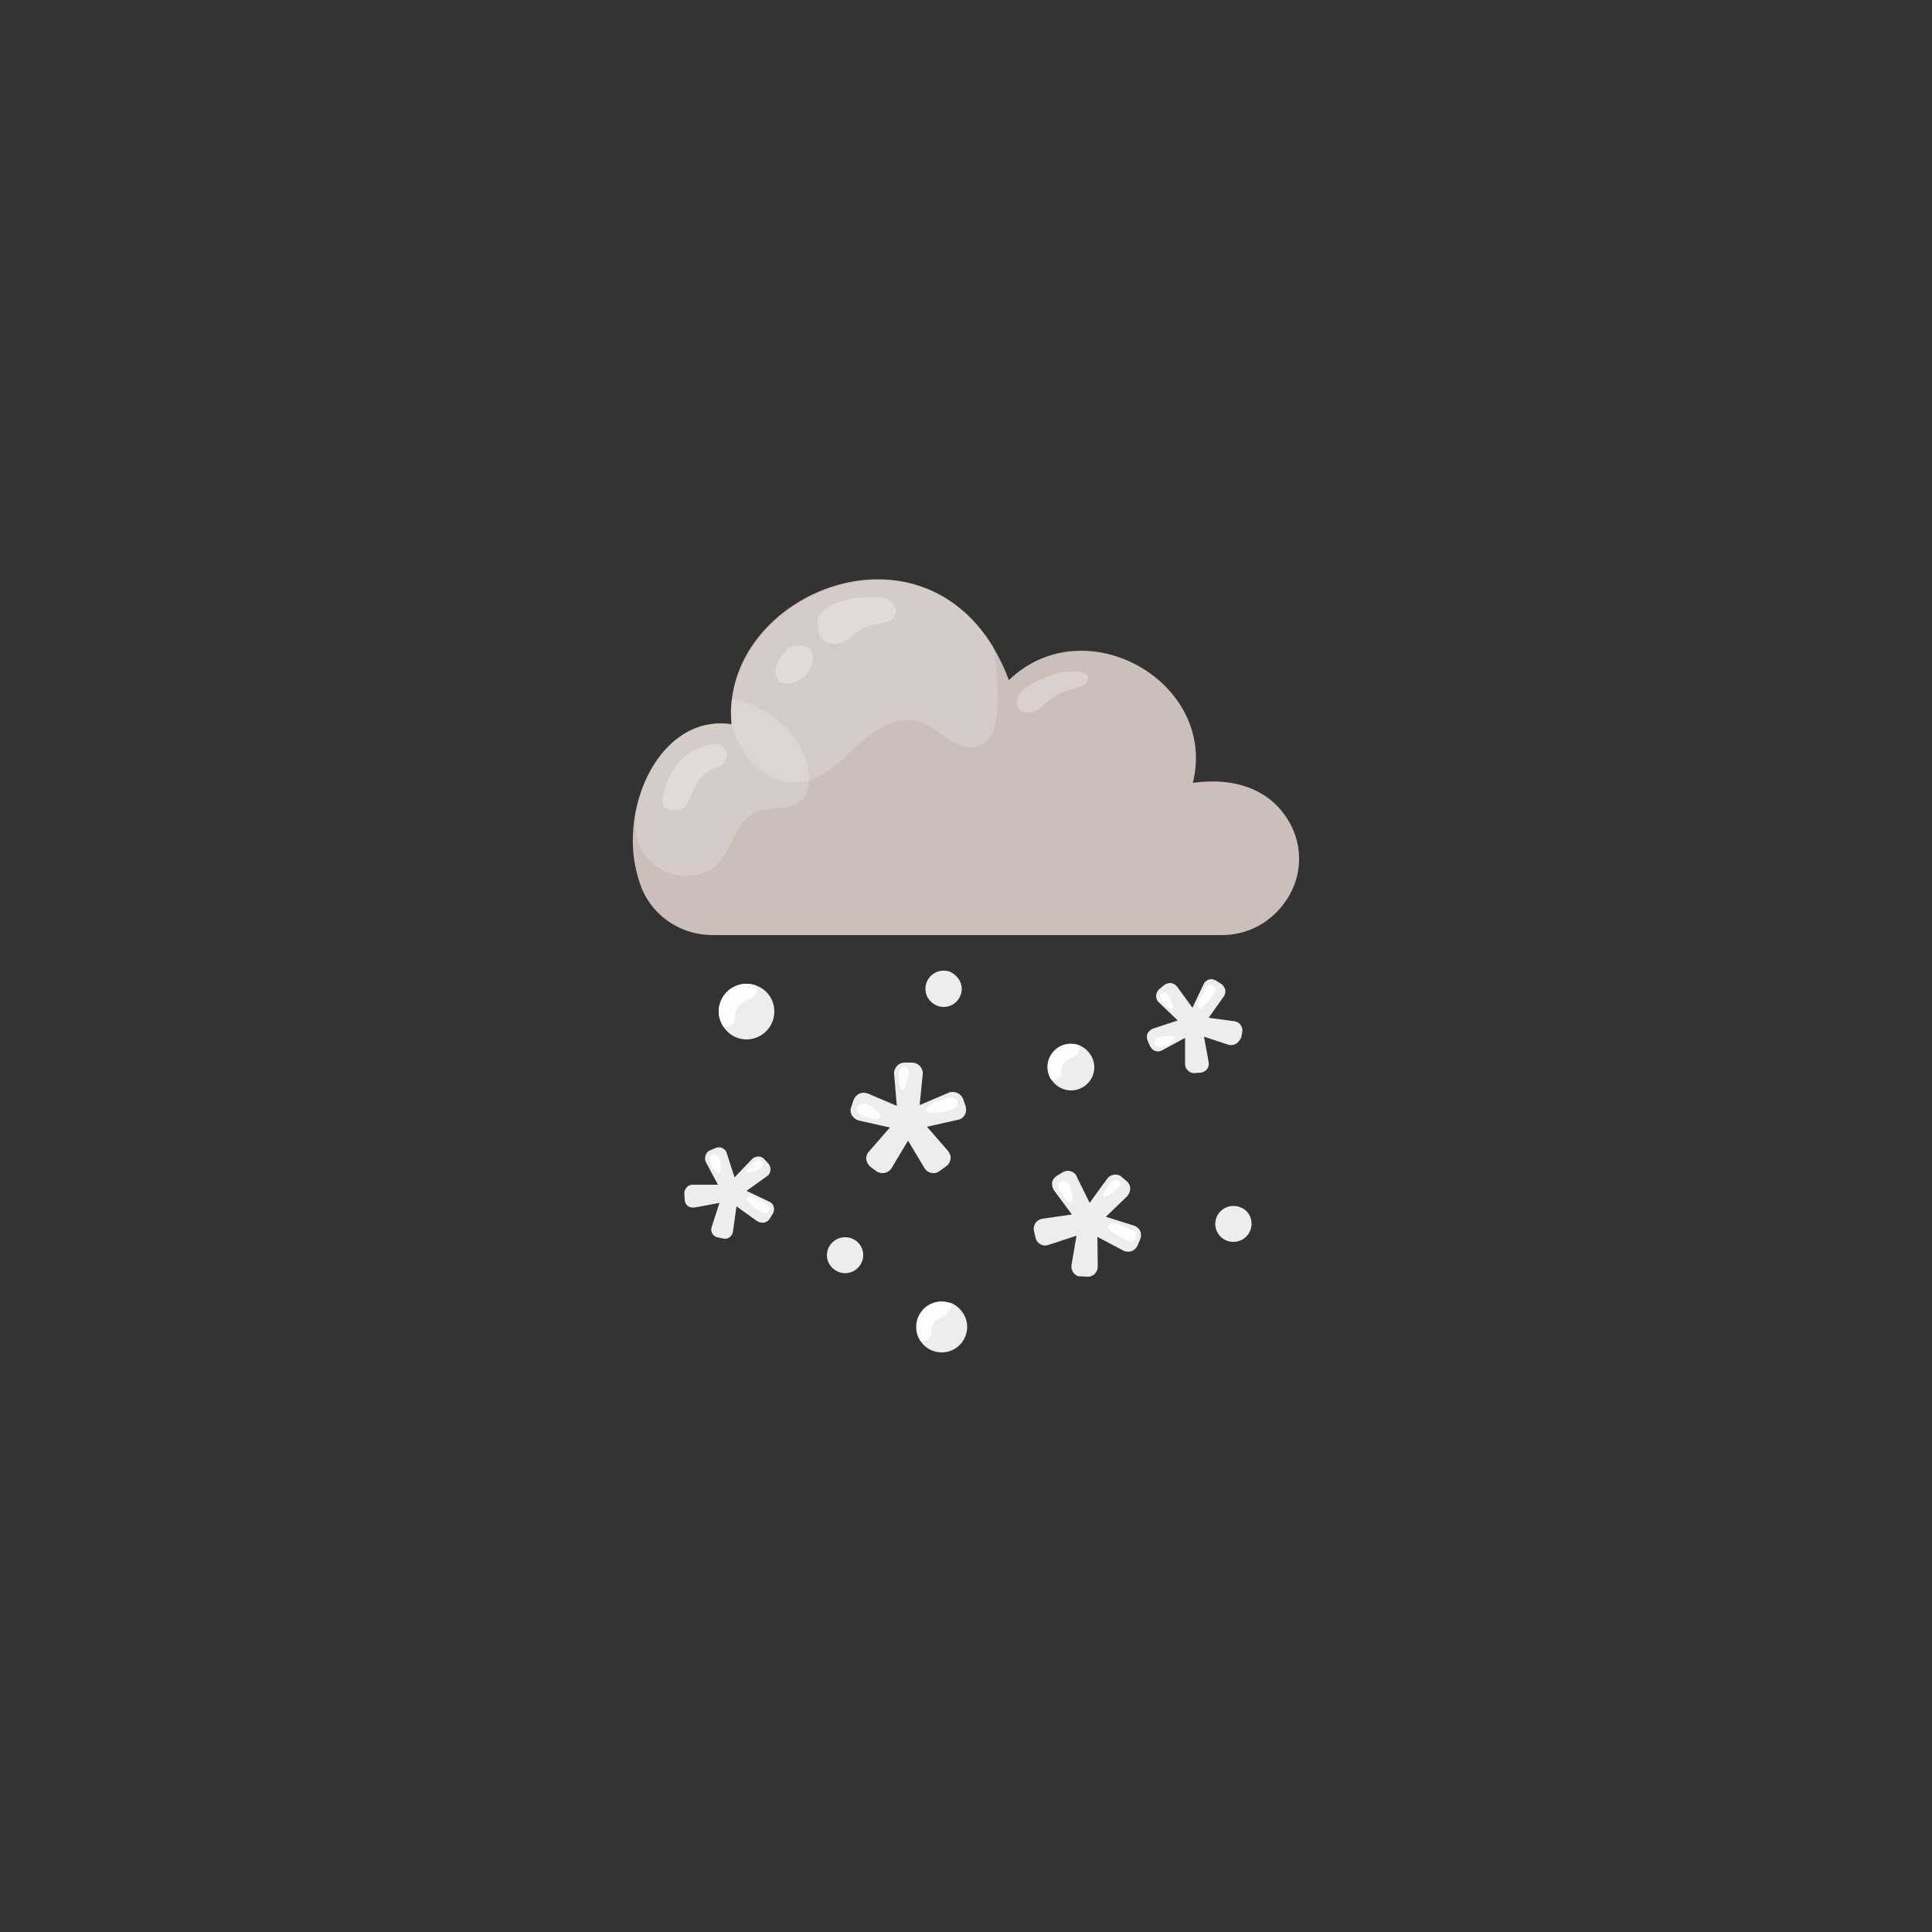 <?xml version="1.0" encoding="utf-8"?>
<!-- Generator: Adobe Illustrator 26.3.1, SVG Export Plug-In . SVG Version: 6.00 Build 0)  -->
<svg version="1.1" id="Vintagio_Design" xmlns="http://www.w3.org/2000/svg" xmlns:xlink="http://www.w3.org/1999/xlink" x="0px"
	 y="0px" viewBox="0 0 500 500" style="enable-background:new 0 0 500 500;" xml:space="preserve">
<rect x="0" y="0" width="500" height="500" fill="#333333" stroke="none"/>
<style type="text/css">
	.st0{fill-rule:evenodd;clip-rule:evenodd;fill:#CBBEBB;}
	.st1{opacity:0.2;fill-rule:evenodd;clip-rule:evenodd;fill:#FFFFFF;enable-background:new    ;}
	.st2{opacity:0.3;fill-rule:evenodd;clip-rule:evenodd;fill:#FFFFFF;enable-background:new    ;}
	.st3{fill-rule:evenodd;clip-rule:evenodd;fill:#EDEDED;}
	.st4{opacity:0.9;fill-rule:evenodd;clip-rule:evenodd;fill:#FFFFFF;enable-background:new    ;}
	.st5{opacity:0.9;fill:#FFFFFF;enable-background:new    ;}
	.st6{fill:#EDEDED;}
</style>
<g id="c">
	<g>
		<g>
			<path class="st0" d="M336.2,221.7c0.1,4.1-1.1,8.1-3.4,11.4c-3.5,5.2-9.4,8.9-16.6,8.9H184.4c-7.9,0-15.1-4.6-18.2-11.8
				c-1.1-2.7-1.8-5.6-2.2-8.6c-0.2-1.8-0.3-3.7-0.2-5.6c0.6-15.4,10.6-30.7,25.4-28.6c0,0,0,0,0.1,0c-0.2-2.2-0.2-4.4,0.1-6.5
				c3.5-28.7,47.9-45.7,67.5-13.6c1.6,2.6,3,5.5,4.2,8.7c19.8-19,54.1,0.6,47.6,26.6c-4.3,17.3-4.3,17.3,0,0
				c11.5-1.6,19.4,2.2,23.7,8.2C334.9,214.2,336.1,218,336.2,221.7L336.2,221.7z"/>
			<path class="st1" d="M258.1,183.9c-0.2,3.5-1.2,7.4-4.3,8.9c-2.7,1.3-5.9,0.1-8.4-1.5c-2.5-1.7-4.8-3.8-7.6-4.6
				c-5.7-1.7-11.4,2.1-15.8,6.1c-4.3,4-8.7,8.8-14.5,9.6c-5.3,0.8-10.6-2-13.9-6.2c-2-2.6-3.4-5.6-4.2-8.7c0,0,0,0,0.1,0
				c-3-32.4,46.6-54.5,67.6-20.1C258,172.8,258.5,178.4,258.1,183.9L258.1,183.9z"/>
			<path class="st1" d="M207.4,207.1c-3.1,2.9-8.2,1.3-12.1,3.2c-5,2.4-5.7,9.4-9.6,13.3c-4.1,4.2-11.4,3.9-16.1,0.4l-0.1-0.1
				c-4.2-3.2-5.9-8.6-4.9-13.8c2.6-13.1,11.8-24.5,24.6-22.7c0,0,0,0,0.1,0c-0.2-2.2-0.2-4.4,0.1-6.5c7.7,1.4,14.7,6.4,18.2,13.4
				c0.9,1.9,1.6,4,1.8,6.1C209.6,202.9,209.1,205.5,207.4,207.1L207.4,207.1z"/>
			<path class="st2" d="M231.7,157.1c-0.9-1.6-2.5-2.5-4.3-2.6c-4.5-0.1-9,0.3-12.8,2.5c-1.2,0.7-2.4,1.6-2.8,2.9
				c-0.2,0.6-0.2,1.2-0.2,1.8c0.1,1.3,0.3,2.7,1.2,3.6c0.8,0.9,2.1,1.3,3.4,1.3c1.2-0.1,2.4-0.6,3.4-1.3c0.8-0.5,1.4-1.2,2.2-1.7
				c1.4-1,3-1.7,4.7-2c1.3-0.3,2.7-0.4,3.9-1C231.5,159.9,232.4,158.3,231.7,157.1L231.7,157.1L231.7,157.1z"/>
			<path class="st2" d="M206.2,167.1c-0.8,0-1.6,0.2-2.2,0.7c-1.2,1-2.2,2.4-2.8,3.8c-0.4,0.9-0.6,1.9-0.5,2.8
				c0.1,1,0.7,1.9,1.6,2.3c0.7,0.3,1.5,0.3,2.2,0.2c2.5-0.4,4.6-2.2,5.5-4.6c0.3-0.9,0.5-2,0.3-2.9v0c-0.3-1.4-1.6-2.3-3-2.4
				L206.2,167.1L206.2,167.1z"/>
			<path class="st2" d="M184.4,192.6c-3.6,0.5-6.9,2.4-9.1,5.2c-1.9,2.5-3.2,5.5-3.7,8.6c-0.2,0.9-0.2,2.1,0.6,2.7
				c0.4,0.4,1,0.4,1.6,0.5c0.9,0.1,1.9,0.1,2.7-0.3c1.3-0.7,1.9-2.2,2.4-3.6c1.1-2.9,2.9-5.8,5.9-6.8c0.2-0.1,0.4-0.1,0.5-0.2
				c1.1-0.3,2-1,2.5-2C188.9,194.2,186.5,192.1,184.4,192.6L184.4,192.6L184.4,192.6z"/>
			<path class="st2" d="M265.5,178c-0.8,0.6-1.5,1.3-1.9,2.2c-0.4,0.8-0.5,1.7-0.3,2.5c0.7,2.1,3.1,2.1,4.8,1.2
				c1.4-0.7,2.4-1.9,3.7-2.9c2-1.5,4.4-2.4,6.8-3c0.8-0.2,1.6-0.4,2.2-0.9s1-1.4,0.7-2.1c-0.4-0.8-1.3-1-2.2-1.1
				c-2.8-0.3-5.6,0.1-8.1,1.2l-1.2,0.5C268.3,176.2,266.8,177,265.5,178L265.5,178z"/>
		</g>
		<path class="st3" d="M241.6,303.6c-1,0-1.9-0.5-2.4-1.4l-4.2-7l-4.2,7c-0.5,0.9-1.4,1.4-2.4,1.4c-0.6,0-1.2-0.2-1.6-0.5l-1.5-1.1
			c-0.6-0.5-1-1.2-1.1-1.9c-0.1-0.8,0.2-1.6,0.7-2.1l5.4-6.2l-8-1.8c-0.8-0.2-1.4-0.7-1.8-1.3s-0.5-1.5-0.2-2.2l0.6-1.8
			c0.4-1.1,1.4-1.9,2.6-1.9c0.4,0,0.7,0.1,1.1,0.2l7.5,3.2l-0.7-8.2c-0.1-0.8,0.2-1.5,0.7-2.1c0.5-0.6,1.3-0.9,2-0.9h1.9
			c0.8,0,1.5,0.3,2.1,0.9c0.5,0.6,0.8,1.4,0.7,2.1L238,286l7.5-3.2c0.3-0.2,0.7-0.2,1.1-0.2c1.2,0,2.3,0.8,2.7,1.9l0.6,1.8
			c0.2,0.7,0.2,1.6-0.2,2.2c-0.4,0.7-1,1.2-1.8,1.3l-8,1.8l5.4,6.2c0.5,0.6,0.8,1.4,0.7,2.1c-0.1,0.8-0.5,1.5-1.1,1.9l-1.5,1.1
			C242.8,303.4,242.2,303.6,241.6,303.6L241.6,303.6z"/>
		<path class="st4" d="M234.7,276.3c-0.4-0.4-1.1-0.3-1.5,0.1c-0.3,0.3-0.5,0.7-0.6,1.2c0,0.3,0,0.7,0,1c0.1,1.1,0.1,2.1,0.5,3.2
			c0.1,0.2,0.2,0.4,0.4,0.4c0.1,0,0.2-0.1,0.3-0.2c0.4-0.4,0.6-1,0.8-1.6c0.2-0.6,0.4-1.3,0.5-1.9c0.1-0.5,0.1-1.1-0.1-1.6
			C235,276.6,234.8,276.5,234.7,276.3L234.7,276.3L234.7,276.3z"/>
		<path class="st4" d="M239.9,286.7c0.5-0.8,1.5-1.2,2.3-1.5c0.9-0.3,1.8-0.6,2.7-0.9c0.6-0.2,1.6-0.6,2.2-0.1
			c0.5,0.4,0.9,1.7,0.4,2.3c-0.1,0.2-0.4,0.3-0.6,0.4c-1.1,0.5-2.2,0.7-3.3,0.9c-0.6,0.1-1.2,0.1-1.8,0.2c-0.5,0-1.1,0.2-1.7,0
			c-0.2,0-0.3-0.1-0.4-0.3c-0.1-0.1-0.1-0.2,0-0.4C239.7,287.1,239.8,286.9,239.9,286.7L239.9,286.7z"/>
		<path class="st5" d="M222.9,285.8c-0.3,0.1-0.7,0.3-0.9,0.6c-0.2,0.3-0.3,0.7-0.2,1.1c0.1,0.3,0.3,0.6,0.6,0.8
			c0.8,0.6,1.9,0.9,2.8,1.1c0.6,0.1,1.4,0.3,2.1,0.1c0.3-0.1,0.5-0.2,0.6-0.5c0.1-0.5-0.3-0.9-0.6-1.2c-0.5-0.5-1.1-0.9-1.7-1.4
			c-0.5-0.4-1.1-0.7-1.7-0.8C223.7,285.7,223.3,285.7,222.9,285.8L222.9,285.8z"/>
		<path class="st3" d="M320.2,269.9c-0.6,0.5-1.4,0.7-2.2,0.5l-6.4-2.1l1.2,6.6c0.1,0.8-0.1,1.6-0.7,2.1c-0.4,0.3-0.8,0.5-1.3,0.6
			l-1.5,0.1c-0.6,0.1-1.3-0.1-1.8-0.6c-0.5-0.4-0.8-1-0.8-1.7l0-6.8l-5.9,3.2c-0.6,0.3-1.2,0.4-1.8,0.2c-0.6-0.2-1.1-0.7-1.4-1.3
			l-0.6-1.4c-0.4-0.9-0.2-2,0.6-2.6c0.2-0.2,0.5-0.4,0.8-0.5l6.4-2.1l-4.9-4.7c-0.5-0.4-0.7-1.1-0.7-1.7c0-0.6,0.3-1.2,0.8-1.7
			l1.2-1c0.5-0.4,1.1-0.6,1.8-0.6c0.6,0.1,1.2,0.4,1.6,0.9l4,5.5l2.9-6.1c0.1-0.3,0.3-0.5,0.5-0.7c0.8-0.7,1.8-0.8,2.7-0.2l1.3,0.8
			c0.5,0.3,0.9,0.9,1.1,1.5c0.1,0.6,0,1.3-0.4,1.8l-3.9,5.5l6.7,0.9c0.6,0.1,1.2,0.4,1.6,1s0.5,1.2,0.4,1.8l-0.3,1.5
			C320.8,269.2,320.6,269.6,320.2,269.9L320.2,269.9z"/>
		<path class="st4" d="M301.1,256.9c-0.5,0-0.9,0.4-0.9,0.9c0,0.4,0.1,0.7,0.3,1c0.2,0.2,0.4,0.4,0.5,0.6c0.6,0.6,1.2,1.3,2,1.7
			c0.1,0.1,0.4,0.1,0.5,0c0.1-0.1,0.1-0.2,0.1-0.3c0-0.5-0.2-1-0.4-1.5c-0.2-0.5-0.4-1-0.7-1.5c-0.2-0.4-0.6-0.7-0.9-0.9
			C301.5,256.9,301.3,256.8,301.1,256.9L301.1,256.9L301.1,256.9z"/>
		<path class="st4" d="M310,260.4c-0.1-0.7,0.2-1.6,0.6-2.2c0.4-0.7,0.8-1.4,1.2-2c0.3-0.5,0.7-1.2,1.3-1.3c0.6,0,1.5,0.6,1.5,1.2
			c0,0.2-0.1,0.4-0.2,0.5c-0.4,0.9-1,1.7-1.6,2.4c-0.3,0.4-0.6,0.7-1,1.1c-0.3,0.3-0.6,0.7-1,0.9c-0.1,0-0.3,0.1-0.4,0
			c-0.1,0-0.2-0.1-0.2-0.2C310.1,260.8,310,260.6,310,260.4L310,260.4z"/>
		<path class="st5" d="M299,269.1c-0.1,0.3-0.2,0.6-0.2,0.9c0,0.3,0.2,0.6,0.5,0.8c0.2,0.1,0.5,0.2,0.8,0.2c0.8-0.1,1.7-0.4,2.4-0.9
			c0.5-0.3,1.1-0.6,1.4-1c0.1-0.2,0.2-0.4,0.1-0.6c-0.2-0.4-0.7-0.4-1-0.4c-0.6,0-1.2,0-1.8,0.1c-0.5,0-1,0.1-1.5,0.4
			C299.4,268.6,299.2,268.8,299,269.1L299,269.1z"/>
		<path class="st3" d="M278.2,329.8c-0.7-0.6-1-1.5-0.9-2.4l1.3-7.6l-7.3,2.4c-0.9,0.3-1.8,0.1-2.5-0.5c-0.4-0.4-0.7-0.8-0.8-1.4
			l-0.4-1.7c-0.2-0.7,0-1.5,0.4-2.1c0.4-0.6,1.1-1,1.8-1.1l7.6-1.1l-4.6-6.2c-0.4-0.6-0.6-1.3-0.5-2.1c0.1-0.7,0.6-1.3,1.2-1.7
			l1.5-0.9c1-0.6,2.2-0.5,3,0.2c0.3,0.2,0.5,0.5,0.6,0.8l3.4,6.9l4.5-6.2c0.4-0.6,1.1-1,1.8-1.1c0.7-0.1,1.5,0.1,2,0.6l1.3,1.1
			c0.6,0.5,0.9,1.2,0.9,1.9c0,0.7-0.3,1.4-0.8,2l-5.5,5.3l7.3,2.3c0.3,0.1,0.6,0.3,0.9,0.5c0.9,0.7,1.1,1.9,0.7,3l-0.7,1.6
			c-0.3,0.7-0.8,1.2-1.5,1.5c-0.7,0.2-1.4,0.2-2.1-0.1l-6.8-3.6l0.1,7.7c0,0.7-0.3,1.4-0.8,1.9c-0.5,0.5-1.3,0.8-2,0.7l-1.8-0.1
			C279.2,330.4,278.6,330.2,278.2,329.8L278.2,329.8z"/>
		<path class="st4" d="M289.9,306.2c-0.1-0.5-0.6-0.9-1.1-0.9c-0.4,0-0.8,0.2-1.1,0.5c-0.2,0.2-0.4,0.5-0.6,0.7
			c-0.6,0.8-1.2,1.6-1.6,2.5c-0.1,0.2-0.1,0.4,0,0.6c0.1,0.1,0.2,0.1,0.3,0.1c0.6,0,1.1-0.3,1.6-0.6c0.5-0.3,1.1-0.6,1.5-1.1
			c0.4-0.3,0.7-0.7,0.9-1.2C290,306.6,290,306.4,289.9,306.2L289.9,306.2L289.9,306.2z"/>
		<path class="st4" d="M287.3,316.8c0.8-0.3,1.8,0,2.6,0.3c0.8,0.3,1.7,0.6,2.5,1c0.6,0.2,1.5,0.6,1.6,1.3c0.1,0.6-0.4,1.8-1.1,1.9
			c-0.2,0-0.4,0-0.6-0.1c-1-0.3-2-0.8-2.9-1.4c-0.5-0.3-0.9-0.6-1.4-0.9c-0.4-0.3-0.9-0.6-1.2-1c-0.1-0.1-0.1-0.3-0.1-0.4
			c0-0.1,0.1-0.2,0.2-0.3C287,316.9,287.1,316.8,287.3,316.8L287.3,316.8z"/>
		<path class="st5" d="M275.8,305.8c-0.3-0.1-0.7-0.2-1-0.1c-0.4,0.1-0.7,0.3-0.8,0.6c-0.1,0.3-0.1,0.6-0.1,0.9
			c0.2,0.9,0.8,1.8,1.3,2.5c0.4,0.5,0.8,1.1,1.4,1.4c0.2,0.1,0.5,0.1,0.7,0c0.4-0.2,0.4-0.8,0.3-1.2c-0.1-0.7-0.2-1.3-0.4-2
			c-0.1-0.6-0.3-1.1-0.7-1.6C276.4,306.1,276.1,305.9,275.8,305.8L275.8,305.8z"/>
		<path class="st3" d="M184.6,319.6c-0.5-0.6-0.7-1.4-0.4-2.1l2-6.2l-6.4,1.2c-0.8,0.1-1.6-0.1-2.1-0.7c-0.3-0.4-0.5-0.8-0.5-1.3
			l-0.1-1.5c-0.1-0.6,0.2-1.2,0.6-1.7c0.4-0.5,1-0.7,1.6-0.7h6.5l-3.1-5.8c-0.3-0.6-0.3-1.2-0.1-1.8c0.2-0.6,0.6-1.1,1.2-1.3
			l1.4-0.6c0.9-0.4,1.9-0.1,2.5,0.6c0.2,0.2,0.3,0.5,0.4,0.8l2,6.2l4.5-4.7c0.4-0.4,1-0.7,1.7-0.7c0.6,0,1.2,0.3,1.6,0.8l1,1.1
			c0.4,0.5,0.6,1.1,0.5,1.7c-0.1,0.6-0.4,1.2-0.9,1.5l-5.3,3.8l5.9,2.8c0.3,0.1,0.5,0.3,0.7,0.5c0.6,0.7,0.7,1.8,0.2,2.6l-0.8,1.3
			c-0.3,0.5-0.8,0.9-1.5,1c-0.6,0.1-1.2,0-1.8-0.4l-5.3-3.8l-0.9,6.5c-0.1,0.6-0.4,1.2-0.9,1.5c-0.5,0.4-1.2,0.5-1.8,0.3l-1.4-0.3
			C185.3,320.2,184.9,319.9,184.6,319.6L184.6,319.6z"/>
		<path class="st4" d="M197.4,301.1c0-0.5-0.4-0.8-0.8-0.9c-0.3,0-0.7,0.1-1,0.3c-0.2,0.1-0.4,0.3-0.6,0.5c-0.6,0.6-1.2,1.2-1.7,1.9
			c-0.1,0.2-0.1,0.3,0,0.5c0.1,0.1,0.2,0.1,0.3,0.1c0.5,0,1-0.2,1.4-0.3c0.5-0.2,1-0.4,1.4-0.7c0.4-0.2,0.7-0.5,0.9-0.9
			C197.3,301.5,197.4,301.3,197.4,301.1L197.4,301.1L197.4,301.1z"/>
		<path class="st4" d="M193.9,309.7c0.7-0.1,1.5,0.2,2.1,0.6c0.7,0.4,1.3,0.7,2,1.1c0.4,0.3,1.2,0.7,1.2,1.3c0,0.6-0.6,1.4-1.2,1.4
			c-0.2,0-0.4-0.1-0.5-0.2c-0.8-0.4-1.6-0.9-2.3-1.5c-0.4-0.3-0.7-0.6-1.1-1c-0.3-0.3-0.7-0.6-0.9-1c-0.1-0.1-0.1-0.2,0-0.4
			c0-0.1,0.1-0.2,0.2-0.2C193.6,309.8,193.7,309.8,193.9,309.7L193.9,309.7z"/>
		<path class="st5" d="M185.5,299c-0.3-0.1-0.5-0.2-0.8-0.2c-0.3,0-0.6,0.2-0.8,0.4c-0.2,0.2-0.2,0.5-0.2,0.8
			c0.1,0.8,0.4,1.6,0.8,2.3c0.3,0.4,0.6,1,1,1.3c0.2,0.1,0.4,0.2,0.6,0.1c0.3-0.2,0.4-0.6,0.4-1c0-0.6,0-1.1,0-1.7
			c0-0.5-0.1-1-0.4-1.4C186,299.4,185.8,299.2,185.5,299L185.5,299z"/>
		<path class="st6" d="M200.4,261.8c0,3.9-3.2,7.2-7.2,7.2c-2.5,0-4.7-1.3-6-3.3c-0.7-1.1-1.2-2.5-1.2-3.9c0-3.9,3.2-7.2,7.2-7.2
			c0.9,0,1.8,0.2,2.6,0.5C198.5,256.1,200.4,258.7,200.4,261.8z"/>
		<path class="st5" d="M195.9,256.2c-0.2,1.3-1.4,2.1-2.6,2.8c-1.2,0.6-2.5,1.3-2.9,2.6c-0.3,0.9,0,2-0.4,2.9
			c-0.5,1-1.7,1.4-2.8,1.2c-0.7-1.1-1.2-2.5-1.2-3.9c0-4,3.2-7.2,7.2-7.2c0.9,0,1.8,0.2,2.6,0.5
			C195.9,255.5,195.9,255.9,195.9,256.2L195.9,256.2z"/>
		<path class="st6" d="M283.2,276.2c0,3.3-2.7,6-6,6c-2.1,0-4-1.1-5.1-2.8c-0.6-0.9-1-2.1-1-3.3c0-3.3,2.7-6,6-6
			c0.8,0,1.5,0.1,2.2,0.4C281.6,271.5,283.2,273.7,283.2,276.2z"/>
		<path class="st5" d="M279.4,271.6c-0.2,1.1-1.2,1.8-2.2,2.3c-1,0.5-2.1,1.1-2.4,2.2c-0.2,0.8,0,1.7-0.4,2.4
			c-0.4,0.8-1.4,1.1-2.3,1c-0.6-0.9-1-2.1-1-3.3c0-3.3,2.7-6,6-6c0.8,0,1.5,0.1,2.2,0.4C279.4,270.9,279.5,271.2,279.4,271.6
			L279.4,271.6z"/>
		<path class="st6" d="M248.9,255.9c0,2.6-2.1,4.7-4.7,4.7c-1.6,0-3.1-0.9-3.9-2.1c-0.5-0.7-0.8-1.6-0.8-2.6c0-2.6,2.1-4.7,4.7-4.7
			c0.6,0,1.2,0.1,1.7,0.3C247.6,252.3,248.9,254,248.9,255.9L248.9,255.9z"/>
		<path class="st6" d="M223.4,324.8c0,2.6-2.1,4.7-4.7,4.7c-1.6,0-3.1-0.9-3.9-2.1c-0.5-0.7-0.8-1.6-0.8-2.5c0-2.6,2.1-4.7,4.7-4.7
			c0.6,0,1.2,0.1,1.7,0.3C222.1,321.1,223.4,322.8,223.4,324.8L223.4,324.8z"/>
		<path class="st6" d="M250.3,343.4c0,3.6-2.9,6.6-6.6,6.6c-2.3,0-4.4-1.2-5.5-3c-0.7-1-1.1-2.3-1.1-3.6c0-3.6,2.9-6.6,6.6-6.6
			c0.8,0,1.6,0.2,2.4,0.4C248.5,338.2,250.3,340.6,250.3,343.4L250.3,343.4z"/>
		<path class="st5" d="M246.2,338.3c-0.2,1.2-1.3,2-2.4,2.6c-1.1,0.6-2.3,1.2-2.6,2.4c-0.3,0.9,0,1.9-0.4,2.7
			c-0.4,0.9-1.5,1.3-2.5,1.1c-0.7-1-1.1-2.3-1.1-3.6c0-3.6,2.9-6.6,6.6-6.6c0.8,0,1.6,0.2,2.4,0.4
			C246.2,337.6,246.2,337.9,246.2,338.3L246.2,338.3z"/>
		<path class="st6" d="M323.9,316.7c0,2.6-2.1,4.7-4.7,4.7c-1.6,0-3.1-0.8-3.9-2.1c-0.5-0.7-0.8-1.6-0.8-2.5c0-2.6,2.1-4.7,4.7-4.7
			c0.6,0,1.2,0.1,1.7,0.3C322.7,313,323.9,314.7,323.9,316.7L323.9,316.7z"/>
	</g>
</g>
</svg>
